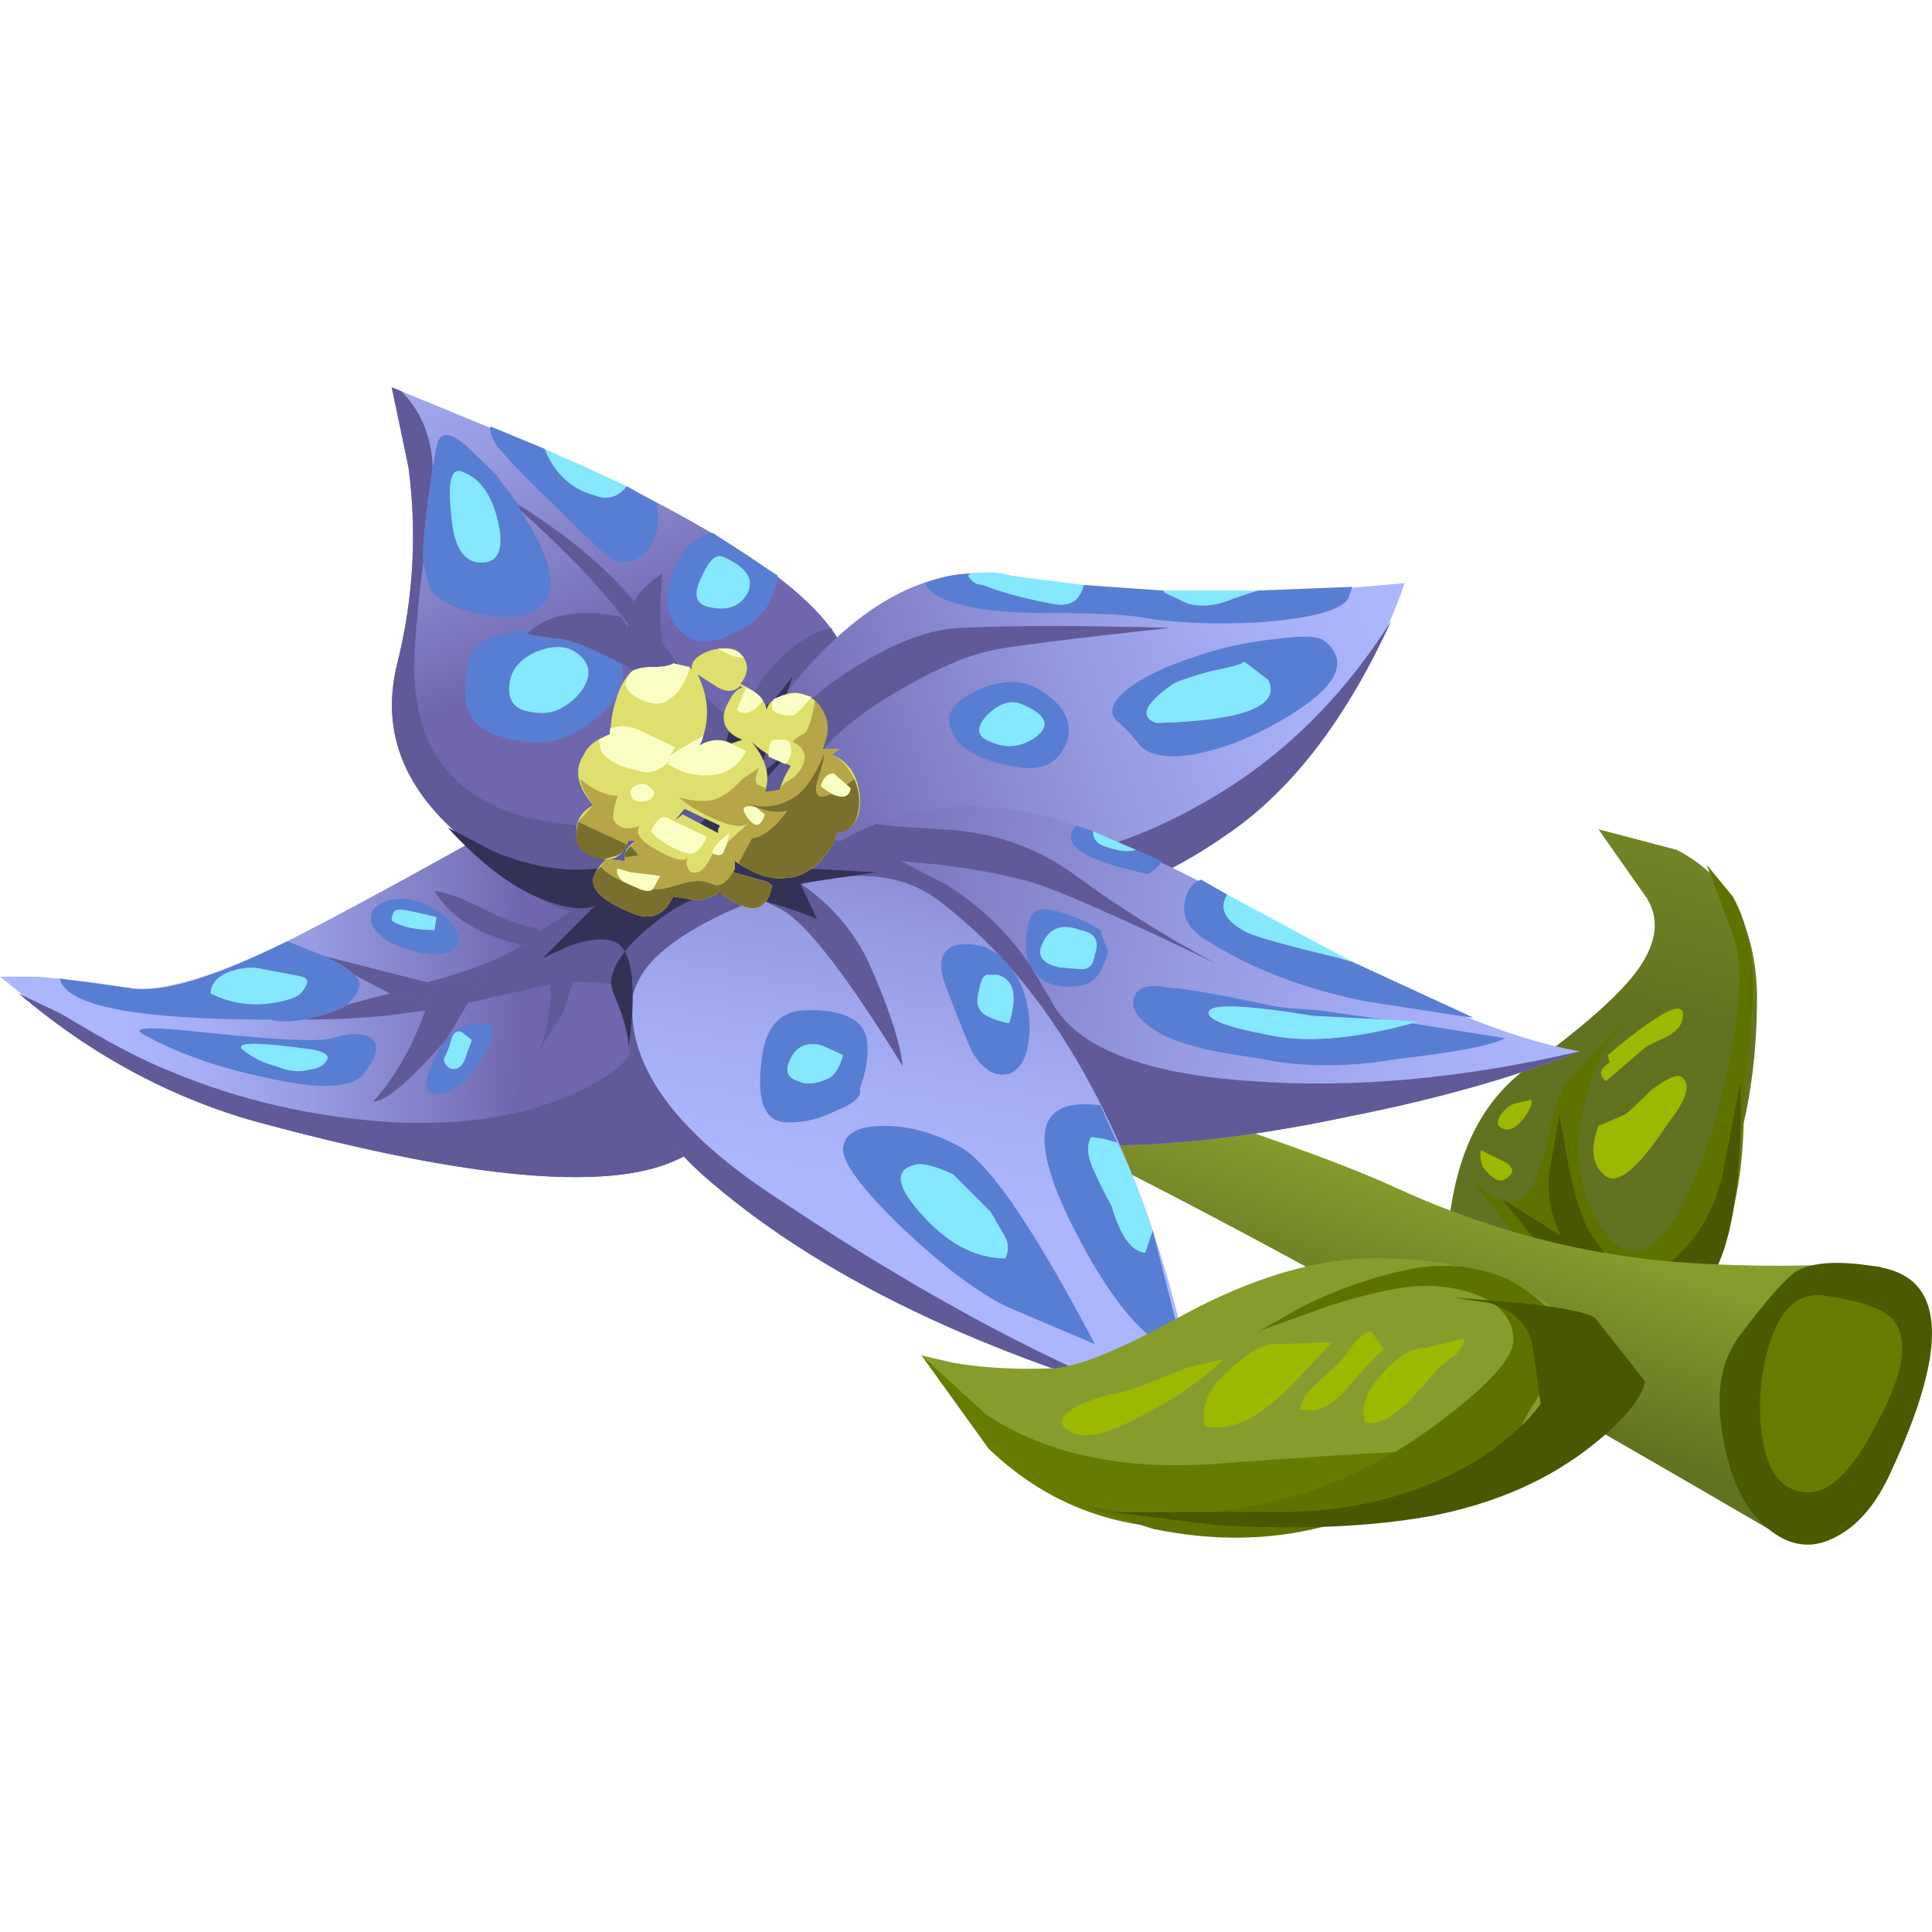 <?xml version="1.0" encoding="UTF-8" standalone="no"?>
<!-- Generator: Adobe Illustrator 15.1.0, SVG Export Plug-In . SVG Version: 6.00 Build 0)  -->

<svg
   xmlns:dc="http://purl.org/dc/elements/1.1/"
   xmlns:cc="http://creativecommons.org/ns#"
   xmlns:rdf="http://www.w3.org/1999/02/22-rdf-syntax-ns#"
   xmlns:svg="http://www.w3.org/2000/svg"
   xmlns="http://www.w3.org/2000/svg"
   xmlns:xlink="http://www.w3.org/1999/xlink"
   xmlns:sodipodi="http://sodipodi.sourceforge.net/DTD/sodipodi-0.dtd"
   xmlns:inkscape="http://www.inkscape.org/namespaces/inkscape"
   version="1.1"
   id="flash0.ai"
   x="0px"
   y="0px"
   width="256"
   height="256"
   viewBox="0 0 256 256"
   xml:space="preserve"
   sodipodi:docname="silvertongue.svg"
   inkscape:version="0.92.4 (5da689c313, 2019-01-14)"
   inkscape:export-xdpi="10.5"
   inkscape:export-ydpi="10.5"><title
   id="title1082">Silvertongue</title><defs
   id="defs273"><linearGradient
     inkscape:collect="always"
     xlink:href="#SVGID_1_"
     id="linearGradient1100"
     gradientUnits="userSpaceOnUse"
     gradientTransform="matrix(0.253,0.968,-0.968,0.253,-1808.387,-13996.855)"
     x1="13986.771"
     y1="1739.415"
     x2="13997.262"
     y2="1739.415" /><linearGradient
     inkscape:collect="always"
     xlink:href="#SVGID_2_"
     id="linearGradient1102"
     gradientUnits="userSpaceOnUse"
     gradientTransform="matrix(0.318,0.948,-0.948,0.318,-2180.9,-13307.228)"
     x1="13297.907"
     y1="2121.256"
     x2="13303.022"
     y2="2121.256" /><linearGradient
     inkscape:collect="always"
     xlink:href="#SVGID_3_"
     id="linearGradient1104"
     gradientUnits="userSpaceOnUse"
     gradientTransform="matrix(-1,0.014,-0.014,-1,16196.147,-16452.051)"
     x1="16408.98"
     y1="-16206.189"
     x2="16419.631"
     y2="-16206.189" /><linearGradient
     inkscape:collect="always"
     xlink:href="#SVGID_4_"
     id="linearGradient1106"
     gradientUnits="userSpaceOnUse"
     gradientTransform="matrix(-0.35,0.937,-0.937,-0.35,3355.259,-18666.894)"
     x1="18644.119"
     y1="-3397.65"
     x2="18655.914"
     y2="-3397.65" /><linearGradient
     inkscape:collect="always"
     xlink:href="#SVGID_5_"
     id="linearGradient1108"
     gradientUnits="userSpaceOnUse"
     gradientTransform="matrix(0.947,0.321,-0.321,0.947,-2189.583,-3048.278)"
     x1="3068.966"
     y1="2167.044"
     x2="3085.331"
     y2="2167.044" /><linearGradient
     inkscape:collect="always"
     xlink:href="#SVGID_6_"
     id="linearGradient1110"
     gradientUnits="userSpaceOnUse"
     gradientTransform="matrix(0.984,-0.178,0.178,0.984,1584.209,1321.228)"
     x1="-1300.974"
     y1="-1592.774"
     x2="-1278.909"
     y2="-1592.774" /><linearGradient
     inkscape:collect="always"
     xlink:href="#SVGID_7_"
     id="linearGradient1112"
     gradientUnits="userSpaceOnUse"
     gradientTransform="matrix(-0.178,-0.984,0.984,-0.178,17643.703,-1593.562)"
     x1="1575.803"
     y1="-17618.184"
     x2="1589.598"
     y2="-17618.184" /><linearGradient
     inkscape:collect="always"
     xlink:href="#SVGID_8_"
     id="linearGradient1114"
     gradientUnits="userSpaceOnUse"
     gradientTransform="matrix(-0.984,-0.177,0.177,-0.984,17631.898,-14761.436)"
     x1="14696.514"
     y1="-17623.023"
     x2="14703.982"
     y2="-17623.023" /></defs><sodipodi:namedview
   pagecolor="#ffffff"
   bordercolor="#666666"
   borderopacity="1"
   objecttolerance="10"
   gridtolerance="10"
   guidetolerance="10"
   inkscape:pageopacity="0"
   inkscape:pageshadow="2"
   inkscape:window-width="1920"
   inkscape:window-height="1025"
   id="namedview271"
   showgrid="false"
   inkscape:zoom="1.0540916"
   inkscape:cx="-65.920781"
   inkscape:cy="21.569856"
   inkscape:window-x="-8"
   inkscape:window-y="-8"
   inkscape:window-maximized="1"
   inkscape:current-layer="flash0.ai"
   fit-margin-top="0"
   fit-margin-left="0"
   fit-margin-right="0"
   fit-margin-bottom="0" />
<symbol
   id="silvertongue2"
   viewBox="0 -31.026 51.791 31.026"
   transform="translate(-15.35,207.979)">
	<g
   id="Layer_1_2_">
		<path
   style="clip-rule:evenodd;fill:#667c00;fill-rule:evenodd"
   d="m 38.75,-24.6 c 3.1,3.667 5.483,7.2 7.15,10.6 l 0.4,-1.35 c 1.167,-5.933 0.033,-9.566 -3.4,-10.9 l -3.9,1.2 z"
   id="path2"
   inkscape:connector-curvature="0" />
		
			<linearGradient
   id="SVGID_1_"
   gradientUnits="userSpaceOnUse"
   x1="13986.771"
   y1="1739.415"
   x2="13997.262"
   y2="1739.415"
   gradientTransform="matrix(0.253,0.968,-0.968,0.253,-1808.387,-13996.855)">
			<stop
   offset="0"
   style="stop-color:#617220"
   id="stop4" />
			<stop
   offset="1"
   style="stop-color:#869D2E"
   id="stop6" />
		</linearGradient>
		<path
   style="clip-rule:evenodd;fill:url(#linearGradient1100);fill-rule:evenodd"
   d="m 44.95,-12.4 c 1.4,-0.733 2.117,-2.034 2.15,-3.9 0,-4.567 -1.583,-7.65 -4.75,-9.25 l -3.15,0.3 c -0.467,0.733 -0.566,1.833 -0.3,3.3 0.267,1.7 0.967,2.95 2.1,3.75 1.367,1 2.3,1.817 2.8,2.45 0.6,0.767 0.716,1.45 0.35,2.05 l -1.3,1.85 z"
   id="path9"
   inkscape:connector-curvature="0" />
		<path
   style="clip-rule:evenodd;fill:#5e7200;fill-rule:evenodd"
   d="m 46.95,-16.95 c -0.1,-1.1 -0.233,-2.533 -0.4,-4.3 -0.133,-1.233 -0.317,-2 -0.55,-2.3 -0.433,-0.634 -0.767,-1.083 -1,-1.35 -0.366,-0.534 -0.616,-0.767 -0.75,-0.7 l -2,0.9 -2.95,3.6 c 0.767,-0.833 1.35,-0.95 1.75,-0.35 0.167,0.267 0.333,0.784 0.5,1.55 0.133,0.7 0.35,1.2 0.65,1.5 l 1.375,1.425 C 43.44,-17.131 43.282,-17.34 43.1,-17.6 c -0.4,-0.7 -0.65,-1.45 -0.75,-2.25 -0.1,-0.833 0.017,-1.6 0.35,-2.3 0.3,-0.567 0.617,-0.9 0.95,-1 0.6,-0.133 1.217,0.566 1.85,2.1 0.367,0.9 0.667,1.966 0.9,3.2 0.267,1.4 0.3,2.417 0.1,3.05 l -0.75,2 0.7,-0.85 c 0.467,-0.833 0.633,-1.933 0.5,-3.3 z"
   id="path11"
   inkscape:connector-curvature="0" />
		<path
   style="clip-rule:evenodd;fill:#485700;fill-rule:evenodd"
   d="m 40.25,-21.75 1.6,-1 c -0.3,0.6 -0.4,1.2 -0.3,1.8 l 0.25,1.45 0.25,-1.4 c 0.2,-0.967 0.433,-1.617 0.7,-1.95 0.233,-0.267 0.417,-0.617 0.55,-1.05 0.133,-0.267 0.466,-0.233 1,0.1 1.1,0.7 1.75,1.733 1.95,3.1 l 0.4,2.05 c 0.066,-2.6 -0.217,-4.383 -0.85,-5.35 -0.367,-0.6 -0.733,-1.05 -1.1,-1.35 l -0.45,-0.25 -1.35,0.65 z"
   id="path13"
   inkscape:connector-curvature="0" />
		<path
   style="clip-rule:evenodd;fill:#9db800;fill-rule:evenodd"
   d="m 42.85,-19.8 0.7,0.3 c 0.067,0.033 0.3,0.25 0.7,0.65 0.434,0.333 0.717,0.45 0.85,0.35 0.233,-0.2 0.1,-0.617 -0.4,-1.25 -0.767,-1.167 -1.316,-1.633 -1.65,-1.4 -0.366,0.267 -0.433,0.716 -0.2,1.35 z"
   id="path15"
   inkscape:connector-curvature="0" />
		<path
   style="clip-rule:evenodd;fill:#9db800;fill-rule:evenodd"
   d="m 43.15,-18.1 -0.05,0.2 c 1.467,1.233 2.133,1.55 2,0.95 -0.033,-0.167 -0.167,-0.316 -0.4,-0.45 -0.3,-0.133 -0.5,-0.233 -0.6,-0.3 l -1.05,-0.9 c -0.2,0.166 -0.166,0.333 0.1,0.5 z"
   id="path17"
   inkscape:connector-curvature="0" />
		<path
   style="clip-rule:evenodd;fill:#9db800;fill-rule:evenodd"
   d="m 40.6,-19.2 0.45,0.1 c 0.033,-0.1 -0.034,-0.267 -0.2,-0.5 -0.167,-0.2 -0.317,-0.3 -0.45,-0.3 -0.233,0.033 -0.3,0.15 -0.2,0.35 0.1,0.167 0.234,0.283 0.4,0.35 z"
   id="path19"
   inkscape:connector-curvature="0" />
		<path
   style="clip-rule:evenodd;fill:#9db800;fill-rule:evenodd"
   d="m 39.7,-20.45 0.7,-0.35 c 0.167,-0.134 0.183,-0.25 0.05,-0.35 -0.133,-0.133 -0.267,-0.15 -0.4,-0.05 -0.1,0.067 -0.2,0.167 -0.3,0.3 -0.066,0.167 -0.083,0.317 -0.05,0.45 z"
   id="path21"
   inkscape:connector-curvature="0" />
		
			<linearGradient
   id="SVGID_2_"
   gradientUnits="userSpaceOnUse"
   x1="13297.907"
   y1="2121.256"
   x2="13303.022"
   y2="2121.256"
   gradientTransform="matrix(0.318,0.948,-0.948,0.318,-2180.9,-13307.228)">
			<stop
   offset="0"
   style="stop-color:#617220"
   id="stop23" />
			<stop
   offset="1"
   style="stop-color:#869D2E"
   id="stop25" />
		</linearGradient>
		<path
   style="clip-rule:evenodd;fill:url(#linearGradient1102);fill-rule:evenodd"
   d="m 23.55,-18 -5.9,2.8 8.2,-2.35 c 5.833,-1.733 9.683,-3.034 11.55,-3.9 1.967,-0.9 3.933,-1.5 5.9,-1.8 1.167,-0.2 2.667,-0.3 4.5,-0.3 1.767,0.033 2.65,0.017 2.65,-0.05 -0.533,-0.167 -1.066,-0.417 -1.6,-0.75 -1.067,-0.7 -1.6,-1.566 -1.6,-2.6 0,-1.633 0.05,-2.85 0.15,-3.65 -11.867,6.933 -19.817,11.133 -23.85,12.6 z"
   id="path28"
   inkscape:connector-curvature="0" />
		<path
   style="clip-rule:evenodd;fill:#4a5a00;fill-rule:evenodd"
   d="m 46.65,-25.4 c 0.733,0.966 1.233,1.533 1.5,1.7 0.467,0.267 1.233,0.3 2.3,0.1 1.7,-0.333 1.783,-2.15 0.25,-5.45 -0.4,-0.9 -0.917,-1.5 -1.55,-1.8 -0.6,-0.3 -1.184,-0.216 -1.75,0.25 -0.6,0.467 -1,1.267 -1.2,2.4 -0.233,1.167 -0.083,2.1 0.45,2.8 z"
   id="path30"
   inkscape:connector-curvature="0" />
		<path
   style="clip-rule:evenodd;fill:#677c00;fill-rule:evenodd"
   d="m 48.9,-24.35 c 0.967,-0.133 1.583,-0.35 1.85,-0.65 0.434,-0.533 0.283,-1.467 -0.45,-2.8 -0.7,-1.367 -1.383,-1.967 -2.05,-1.8 -0.533,0.1 -0.866,0.567 -1,1.4 -0.133,0.8 -0.083,1.617 0.15,2.45 0.3,1.033 0.8,1.5 1.5,1.4 z"
   id="path32"
   inkscape:connector-curvature="0" />
		
			<linearGradient
   id="SVGID_3_"
   gradientUnits="userSpaceOnUse"
   x1="16408.98"
   y1="-16206.189"
   x2="16419.631"
   y2="-16206.189"
   gradientTransform="matrix(-1,0.014,-0.014,-1,16196.147,-16452.051)">
			<stop
   offset="0"
   style="stop-color:#6F66AE"
   id="stop34" />
			<stop
   offset="0.176"
   style="stop-color:#7E7AC1"
   id="stop36" />
			<stop
   offset="0.522"
   style="stop-color:#969BE2"
   id="stop38" />
			<stop
   offset="0.808"
   style="stop-color:#A6AFF6"
   id="stop40" />
			<stop
   offset="1"
   style="stop-color:#ABB6FD"
   id="stop42" />
		</linearGradient>
		<path
   style="clip-rule:evenodd;fill:url(#linearGradient1104);fill-rule:evenodd"
   d="m 7.1,-19.75 c -1.7,0.434 -3.4,1.217 -5.1,2.35 l -2,1.6 h 1 c 0.833,-0.067 1.65,-0.167 2.45,-0.3 0.833,-0.133 2.217,0.267 4.15,1.2 1.133,0.566 2.867,1.5 5.2,2.8 1.4,0.7 2.966,0.75 4.7,0.15 0.867,-0.3 1.6,-0.667 2.2,-1.1 1.2,-1.733 1.533,-3.367 1,-4.9 -0.467,-1.3 -1.35,-2.233 -2.65,-2.8 -1.833,-0.8 -5.483,-0.467 -10.95,1 z"
   id="path45"
   inkscape:connector-curvature="0" />
		<path
   style="clip-rule:evenodd;fill:#605a98;fill-rule:evenodd"
   d="m 11.35,-16.45 0.2,0.25 c 0,-0.2 -0.05,-0.366 -0.15,-0.5 -0.967,-0.167 -2.05,-0.25 -3.25,-0.25 0.6,0.134 0.983,0.267 1.15,0.4 l 1.15,0.3 z"
   id="path47"
   inkscape:connector-curvature="0" />
		<path
   style="clip-rule:evenodd;fill:#605a98;fill-rule:evenodd"
   d="m 13.3,-11.9 c 1.333,0.533 2.8,0.5 4.4,-0.1 0.8,-0.3 1.467,-0.65 2,-1.05 1.2,-1.733 1.533,-3.367 1,-4.9 -0.467,-1.3 -1.35,-2.233 -2.65,-2.8 -1.833,-0.8 -5.483,-0.467 -10.95,1 -2.4,0.633 -4.6,1.8 -6.6,3.5 l 1.15,-0.55 c 1.2,-0.733 2.183,-1.25 2.95,-1.55 1.833,-0.767 3.8,-1.216 5.9,-1.35 2.033,-0.1 3.717,0.184 5.05,0.85 0.667,0.3 1.117,0.633 1.35,1 l 0.25,1.45 c -0.267,0.333 -0.867,0.483 -1.8,0.45 l 0.25,0.5 -0.9,-0.35 0.05,-0.2 -2.2,-0.5 c 0.167,0.333 0.367,0.617 0.6,0.85 l -1.5,-0.35 -0.2,0.05 c 1.233,0.333 2.083,0.667 2.55,1 l 0.85,-0.15 -0.4,0.5 0.85,0.55 c -1.067,0.267 -1.733,0.984 -2,2.15 z"
   id="path49"
   inkscape:connector-curvature="0" />
		<path
   style="clip-rule:evenodd;fill:#605a98;fill-rule:evenodd"
   d="m 11.65,-16 1.5,0.35 c -0.233,-0.233 -0.434,-0.517 -0.6,-0.85 -0.367,-0.633 -0.583,-0.983 -0.65,-1.05 -0.934,-1.067 -1.567,-1.6 -1.9,-1.6 0.6,0.667 1.067,1.483 1.4,2.45 0.1,0.134 0.15,0.3 0.15,0.5 l 0.2,0.2 z"
   id="path51"
   inkscape:connector-curvature="0" />
		<path
   style="clip-rule:evenodd;fill:#605a98;fill-rule:evenodd"
   d="m 14.75,-16 -0.05,0.2 0.9,0.35 -0.25,-0.5 -0.25,-0.8 c -0.033,-0.066 -0.183,-0.3 -0.45,-0.7 -0.068,-0.122 -0.126,-0.239 -0.175,-0.35 0.074,0.24 0.132,0.457 0.175,0.65 0.1,0.533 0.133,0.917 0.1,1.15 z"
   id="path53"
   inkscape:connector-curvature="0" />
		<path
   style="clip-rule:evenodd;fill:#605a98;fill-rule:evenodd"
   d="m 11.75,-16 -0.4,-0.45 -0.9,0.2 -0.95,0.5 c -0.167,0.167 -0.433,0.333 -0.8,0.5 L 11.65,-16 Z"
   id="path55"
   inkscape:connector-curvature="0" />
		<path
   style="clip-rule:evenodd;fill:#605a98;fill-rule:evenodd"
   d="M 14.85,-15.1 14,-14.95 c -1.167,0.267 -1.95,0.75 -2.35,1.45 0.3,-0.033 0.75,-0.2 1.35,-0.5 0.6,-0.3 1.067,-0.467 1.4,-0.5 l 0.05,-0.1 z"
   id="path57"
   inkscape:connector-curvature="0" />
		<path
   style="clip-rule:evenodd;fill:#577ed3;fill-rule:evenodd"
   d="m 5.65,-16.25 c 0.6,-0.3 1.25,-0.367 1.95,-0.2 0.267,0.067 0.433,0.15 0.5,0.25 0.133,0.167 0.167,0.284 0.1,0.35 -0.033,0.034 -0.15,0.067 -0.35,0.1 l -0.8,0.15 c -0.233,0.067 -0.517,0.05 -0.85,-0.05 -0.367,-0.133 -0.55,-0.333 -0.55,-0.6 z m 1.6,-0.7 c -3.6,0 -5.483,0.367 -5.65,1.1 l 1.85,-0.25 c 0.833,-0.167 2.25,0.25 4.25,1.25 l 1,-0.4 c 0.367,-0.167 0.633,-0.333 0.8,-0.5 0.134,-0.133 0.167,-0.267 0.1,-0.4 0,-0.067 -0.1,-0.2 -0.3,-0.4 -0.167,-0.134 -0.55,-0.267 -1.15,-0.4 -0.4,-0.067 -0.7,-0.067 -0.9,0 z"
   id="path59"
   inkscape:connector-curvature="0" />
		<path
   style="clip-rule:evenodd;fill:#577ed3;fill-rule:evenodd"
   d="m 6.5,-17.75 c 0.233,-0.2 0.533,-0.35 0.9,-0.45 0.333,-0.133 0.616,-0.167 0.85,-0.1 0.267,0.033 0.434,0.116 0.5,0.25 0.1,0.133 -0.033,0.233 -0.4,0.3 -1.433,0.2 -2.05,0.2 -1.85,0 z m 0.6,-0.75 c -1.267,0.267 -2.35,0.65 -3.25,1.15 -0.367,0.2 0.2,0.217 1.7,0.05 1.9,-0.2 3.017,-0.25 3.35,-0.15 0.566,0.167 0.933,0.15 1.1,-0.05 0.167,-0.167 0.083,-0.467 -0.25,-0.9 -0.3,-0.4 -1.183,-0.433 -2.65,-0.1 z"
   id="path61"
   inkscape:connector-curvature="0" />
		<path
   style="clip-rule:evenodd;fill:#577ed3;fill-rule:evenodd"
   d="m 11.6,-18.1 c 0.267,0.6 0.567,0.934 0.9,1 0.733,0.2 0.9,-0.05 0.5,-0.75 -0.4,-0.7 -0.816,-1.066 -1.25,-1.1 -0.366,0 -0.417,0.283 -0.15,0.85 z m 0.85,0.05 c 0.033,0.1 0.1,0.283 0.2,0.55 l -0.25,0.2 c -0.167,0.1 -0.283,-0.017 -0.35,-0.35 -0.034,-0.1 -0.083,-0.217 -0.15,-0.35 0,-0.1 0.05,-0.184 0.15,-0.25 0.167,-0.066 0.3,0 0.4,0.2 z"
   id="path63"
   inkscape:connector-curvature="0" />
		<path
   style="clip-rule:evenodd;fill:#577ed3;fill-rule:evenodd"
   d="m 11.05,-14.05 c -0.166,0.033 -0.283,0.05 -0.35,0.05 -0.133,0 -0.2,-0.1 -0.2,-0.3 0.267,-0.167 0.65,-0.25 1.15,-0.25 l 0.05,0.35 z m 0.35,0.2 c 0.366,-0.167 0.633,-0.383 0.8,-0.65 0.167,-0.267 0.133,-0.467 -0.1,-0.6 -0.233,-0.133 -0.583,-0.133 -1.05,0 -0.534,0.133 -0.883,0.35 -1.05,0.65 -0.133,0.3 -0.033,0.517 0.3,0.65 0.3,0.133 0.667,0.116 1.1,-0.05 z"
   id="path65"
   inkscape:connector-curvature="0" />
		<path
   style="clip-rule:evenodd;fill:#86e8ff;fill-rule:evenodd"
   d="m 6.5,-17.75 c -0.2,0.2 0.417,0.2 1.85,0 0.367,-0.066 0.5,-0.167 0.4,-0.3 -0.066,-0.134 -0.233,-0.217 -0.5,-0.25 -0.233,-0.067 -0.517,-0.034 -0.85,0.1 -0.367,0.1 -0.667,0.25 -0.9,0.45 z"
   id="path67"
   inkscape:connector-curvature="0" />
		<path
   style="clip-rule:evenodd;fill:#86e8ff;fill-rule:evenodd"
   d="m 8.1,-16.2 c -0.067,-0.1 -0.233,-0.183 -0.5,-0.25 -0.7,-0.167 -1.35,-0.1 -1.95,0.2 0,0.267 0.183,0.467 0.55,0.6 0.333,0.1 0.617,0.117 0.85,0.05 l 0.8,-0.15 c 0.2,-0.033 0.317,-0.066 0.35,-0.1 0.067,-0.067 0.033,-0.183 -0.1,-0.35 z"
   id="path69"
   inkscape:connector-curvature="0" />
		<path
   style="clip-rule:evenodd;fill:#86e8ff;fill-rule:evenodd"
   d="m 11.65,-14.55 c -0.5,0 -0.884,0.083 -1.15,0.25 0,0.2 0.067,0.3 0.2,0.3 0.066,0 0.184,-0.017 0.35,-0.05 l 0.65,-0.15 z"
   id="path71"
   inkscape:connector-curvature="0" />
		<path
   style="clip-rule:evenodd;fill:#86e8ff;fill-rule:evenodd"
   d="m 12.05,-18.25 c -0.1,0.066 -0.15,0.15 -0.15,0.25 0.066,0.133 0.116,0.25 0.15,0.35 0.067,0.333 0.183,0.45 0.35,0.35 l 0.25,-0.2 c -0.1,-0.267 -0.167,-0.45 -0.2,-0.55 -0.1,-0.2 -0.233,-0.266 -0.4,-0.2 z"
   id="path73"
   inkscape:connector-curvature="0" />
		
			<linearGradient
   id="SVGID_4_"
   gradientUnits="userSpaceOnUse"
   x1="18644.119"
   y1="-3397.65"
   x2="18655.914"
   y2="-3397.65"
   gradientTransform="matrix(-0.35,0.937,-0.937,-0.35,3355.259,-18666.894)">
			<stop
   offset="0"
   style="stop-color:#6F66AE"
   id="stop75" />
			<stop
   offset="0.176"
   style="stop-color:#7E7AC1"
   id="stop77" />
			<stop
   offset="0.522"
   style="stop-color:#969BE2"
   id="stop79" />
			<stop
   offset="0.808"
   style="stop-color:#A6AFF6"
   id="stop81" />
			<stop
   offset="1"
   style="stop-color:#ABB6FD"
   id="stop83" />
		</linearGradient>
		<path
   style="clip-rule:evenodd;fill:url(#linearGradient1106);fill-rule:evenodd"
   d="M 10.95,-2.15 10.5,0 15.6,-2.1 c 3.567,-1.667 5.8,-3.133 6.7,-4.4 0.533,-0.733 0.7,-1.783 0.5,-3.15 -0.2,-1.3 -0.683,-2.467 -1.45,-3.5 -1.966,-2.633 -4.183,-2.733 -6.65,-0.3 -0.833,0.3 -1.633,0.784 -2.4,1.45 -1.534,1.333 -2.083,2.867 -1.65,4.6 0.433,1.733 0.534,3.483 0.3,5.25 z"
   id="path86"
   inkscape:connector-curvature="0" />
		<path
   style="clip-rule:evenodd;fill:#605a98;fill-rule:evenodd"
   d="m 10.5,0 0.25,-0.1 c 0.533,-0.533 0.817,-1.216 0.85,-2.05 -0.2,-1.333 -0.283,-2.167 -0.25,-2.5 -0.166,-1.333 -0.25,-2.317 -0.25,-2.95 0.034,-1.066 0.284,-1.9 0.75,-2.5 0.667,-0.9 1.75,-1.433 3.25,-1.6 1.333,-0.2 2.267,-0.083 2.8,0.35 0.333,0.233 0.467,0.65 0.4,1.25 -0.034,0.367 -0.2,0.983 -0.5,1.85 l 0.25,-0.05 -0.45,0.7 c 0.133,-0.167 0.284,-0.3 0.45,-0.4 0.033,0.066 -0.067,0.45 -0.3,1.15 0.9,-1.233 1.533,-1.9 1.9,-2 0.066,-0.033 0.333,0.317 0.8,1.05 0.6,0.767 1.217,1.216 1.85,1.35 V -6.5 c 0.533,-0.733 0.7,-1.783 0.5,-3.15 -0.2,-1.3 -0.683,-2.467 -1.45,-3.5 -1.966,-2.633 -4.183,-2.733 -6.65,-0.3 -0.833,0.3 -1.633,0.784 -2.4,1.45 -1.534,1.333 -2.083,2.867 -1.65,4.6 0.433,1.733 0.533,3.483 0.3,5.25 z"
   id="path88"
   inkscape:connector-curvature="0" />
		<path
   style="clip-rule:evenodd;fill:#605a98;fill-rule:evenodd"
   d="m 17,-5.75 -0.15,-0.6 c -0.7,0.934 -1.667,1.95 -2.9,3.05 l -0.05,0.15 c 1.333,-0.833 2.367,-1.7 3.1,-2.6 z"
   id="path90"
   inkscape:connector-curvature="0" />
		<path
   style="clip-rule:evenodd;fill:#577ed3;fill-rule:evenodd"
   d="m 14.7,-5.6 c -0.2,-0.433 -0.684,-0.617 -1.45,-0.55 -0.767,0.1 -1.316,0.316 -1.65,0.65 -0.1,0.133 -0.183,0.417 -0.25,0.85 -0.033,0.333 0.05,1.167 0.25,2.5 l 0.1,0.55 c 0.066,0.367 0.283,0.417 0.65,0.15 0.1,-0.066 0.417,-0.366 0.95,-0.9 l 0.6,-0.8 0.05,-0.15 c 0.7,-1.067 0.95,-1.833 0.75,-2.3 z m -1.8,0.9 c 0.467,0 0.616,0.367 0.45,1.1 -0.166,0.733 -0.5,1.184 -1,1.35 -0.267,0.066 -0.35,-0.333 -0.25,-1.2 0.067,-0.833 0.334,-1.25 0.8,-1.25 z"
   id="path92"
   inkscape:connector-curvature="0" />
		<path
   style="clip-rule:evenodd;fill:#577ed3;fill-rule:evenodd"
   d="m 15.95,-2.9 c 0.333,-0.133 0.617,-0.05 0.85,0.25 l 0.8,-0.45 0.05,-0.45 c -0.033,-0.467 -0.2,-0.8 -0.5,-1 -0.267,-0.167 -0.517,-0.184 -0.75,-0.05 -0.2,0.133 -0.684,0.583 -1.45,1.35 -0.767,0.733 -1.316,1.3 -1.65,1.7 -0.133,0.233 -0.183,0.4 -0.15,0.5 l 1.45,-0.6 c 0.267,-0.666 0.717,-1.083 1.35,-1.25 z"
   id="path94"
   inkscape:connector-curvature="0" />
		<path
   style="clip-rule:evenodd;fill:#577ed3;fill-rule:evenodd"
   d="m 15.35,-7.05 c -0.267,0.133 -0.6,0.116 -1,-0.05 -0.433,-0.2 -0.667,-0.5 -0.7,-0.9 -0.033,-0.4 0.15,-0.633 0.55,-0.7 0.333,-0.066 0.617,-0.033 0.85,0.1 0.3,0.167 0.517,0.383 0.65,0.65 0.167,0.367 0.05,0.667 -0.35,0.9 z m -1.1,0.55 -0.1,-0.1 c 0.2,-0.066 0.517,-0.117 0.95,-0.15 0.3,-0.066 0.717,-0.233 1.25,-0.5 l 0.3,-0.15 c 0.167,-0.5 -0.067,-1 -0.7,-1.5 -0.6,-0.5 -1.233,-0.7 -1.9,-0.6 -0.733,0.1 -1.2,0.316 -1.4,0.65 -0.2,0.267 -0.233,0.75 -0.1,1.45 0.067,0.533 0.634,0.834 1.7,0.9 z"
   id="path96"
   inkscape:connector-curvature="0" />
		<path
   style="clip-rule:evenodd;fill:#577ed3;fill-rule:evenodd"
   d="m 19.05,-5.9 c 0.466,-0.1 0.8,0.033 1,0.4 0.167,0.367 -0.05,0.684 -0.65,0.95 -0.2,0.1 -0.4,-0.083 -0.6,-0.55 -0.233,-0.466 -0.15,-0.733 0.25,-0.8 z m 0.05,2 1.75,-1.15 c -0.1,-0.767 -0.533,-1.3 -1.3,-1.6 -0.5,-0.233 -0.917,-0.217 -1.25,0.05 -0.333,0.3 -0.467,0.684 -0.4,1.15 0.167,0.867 0.567,1.384 1.2,1.55 z"
   id="path98"
   inkscape:connector-curvature="0" />
		<path
   style="clip-rule:evenodd;fill:#86e8ff;fill-rule:evenodd"
   d="m 12.9,-4.7 c -0.467,0 -0.733,0.417 -0.8,1.25 -0.1,0.867 -0.017,1.267 0.25,1.2 0.5,-0.167 0.833,-0.617 1,-1.35 0.167,-0.733 0.017,-1.1 -0.45,-1.1 z"
   id="path100"
   inkscape:connector-curvature="0" />
		<path
   style="clip-rule:evenodd;fill:#86e8ff;fill-rule:evenodd"
   d="m 15.95,-2.9 c -0.633,0.167 -1.083,0.583 -1.35,1.25 l 2.2,-1 c -0.233,-0.3 -0.517,-0.383 -0.85,-0.25 z"
   id="path102"
   inkscape:connector-curvature="0" />
		<path
   style="clip-rule:evenodd;fill:#86e8ff;fill-rule:evenodd"
   d="m 19.05,-5.9 c -0.4,0.066 -0.483,0.333 -0.25,0.8 0.2,0.467 0.4,0.65 0.6,0.55 0.6,-0.267 0.816,-0.583 0.65,-0.95 -0.2,-0.367 -0.533,-0.5 -1,-0.4 z"
   id="path104"
   inkscape:connector-curvature="0" />
		<path
   style="clip-rule:evenodd;fill:#86e8ff;fill-rule:evenodd"
   d="m 15.05,-8.6 c -0.233,-0.133 -0.517,-0.167 -0.85,-0.1 -0.4,0.067 -0.583,0.3 -0.55,0.7 0.033,0.4 0.267,0.7 0.7,0.9 0.4,0.167 0.733,0.184 1,0.05 0.4,-0.233 0.517,-0.534 0.35,-0.9 -0.133,-0.267 -0.35,-0.484 -0.65,-0.65 z"
   id="path106"
   inkscape:connector-curvature="0" />
		<path
   style="clip-rule:evenodd;fill:#605a98;fill-rule:evenodd"
   d="m 16.8,-6.4 -0.05,-0.45 c 0.033,-0.133 0.233,-0.3 0.6,-0.5 l 0.25,-0.25 0.45,-0.7 -0.25,0.05 -0.5,0.4 c -0.2,0.2 -0.417,0.35 -0.65,0.45 l -0.3,0.15 c -0.533,0.267 -0.95,0.434 -1.25,0.5 -0.433,0.033 -0.75,0.083 -0.95,0.15 l 0.1,0.1 c 0.533,0.434 1.333,0.55 2.4,0.35 z"
   id="path108"
   inkscape:connector-curvature="0" />
		<path
   style="clip-rule:evenodd;fill:#605a98;fill-rule:evenodd"
   d="m 16.85,-6.35 0.15,0.6 c 0.134,0.267 0.384,0.517 0.75,0.75 -0.066,-0.9 -0.066,-1.483 0,-1.75 v -0.1 c 0.233,-0.7 0.333,-1.083 0.3,-1.15 -0.167,0.1 -0.317,0.233 -0.45,0.4 l -0.25,0.25 c -0.367,0.2 -0.567,0.367 -0.6,0.5 l 0.05,0.45 z"
   id="path110"
   inkscape:connector-curvature="0" />
		
			<linearGradient
   id="SVGID_5_"
   gradientUnits="userSpaceOnUse"
   x1="3068.966"
   y1="2167.044"
   x2="3085.331"
   y2="2167.044"
   gradientTransform="matrix(0.947,0.321,-0.321,0.947,-2189.583,-3048.278)">
			<stop
   offset="0"
   style="stop-color:#6F66AE"
   id="stop112" />
			<stop
   offset="0.176"
   style="stop-color:#7E7AC1"
   id="stop114" />
			<stop
   offset="0.522"
   style="stop-color:#969BE2"
   id="stop116" />
			<stop
   offset="0.808"
   style="stop-color:#A6AFF6"
   id="stop118" />
			<stop
   offset="1"
   style="stop-color:#ABB6FD"
   id="stop120" />
		</linearGradient>
		<path
   style="clip-rule:evenodd;fill:url(#linearGradient1108);fill-rule:evenodd"
   d="m 19.35,-11.3 c 0.2,1.033 0.967,2.3 2.3,3.8 1.767,1.967 3.583,2.783 5.45,2.45 2.933,-0.534 6.45,-0.6 10.55,-0.2 -0.233,-0.733 -0.617,-1.566 -1.15,-2.5 -1.033,-1.9 -2.267,-3.333 -3.7,-4.3 -2.2,-1.534 -5.034,-2.434 -8.5,-2.7 -3.9,-0.267 -5.55,0.883 -4.95,3.45 z"
   id="path123"
   inkscape:connector-curvature="0" />
		<path
   style="clip-rule:evenodd;fill:#605a98;fill-rule:evenodd"
   d="m 32.15,-11.2 c 2.066,1.134 3.783,2.784 5.15,4.95 -1.233,-2.7 -2.733,-4.633 -4.5,-5.8 -2.2,-1.534 -5.034,-2.434 -8.5,-2.7 -3.9,-0.267 -5.55,0.883 -4.95,3.45 0.067,0.4 0.467,1.183 1.2,2.35 l -0.1,-0.45 1.8,1.45 c 1.367,0.967 2.533,1.467 3.5,1.5 1.467,0.067 3.333,0.067 5.6,0 -2.733,-0.3 -4.317,-0.5 -4.75,-0.6 -0.667,-0.134 -1.483,-0.483 -2.45,-1.05 -1,-0.566 -1.733,-1.15 -2.2,-1.75 -0.4,-0.533 -0.7,-1.017 -0.9,-1.45 -0.1,-0.233 -0.167,-0.4 -0.2,-0.5 l 2.5,-0.55 c 1.867,-0.333 3.284,-0.45 4.25,-0.35 1.5,0.134 3.017,0.634 4.55,1.5 z"
   id="path125"
   inkscape:connector-curvature="0" />
		<path
   style="clip-rule:evenodd;fill:#577ed3;fill-rule:evenodd"
   d="m 36.15,-5.65 c -0.2,-0.333 -1,-0.55 -2.4,-0.65 -1.267,-0.067 -2.35,-0.017 -3.25,0.15 -0.467,0.066 -1.316,0.1 -2.55,0.1 -1.066,0 -1.883,0.1 -2.45,0.3 -0.4,0.133 -0.633,0.3 -0.7,0.5 0.433,0.167 0.834,0.25 1.2,0.25 l -0.05,-0.05 c 0.1,-0.167 0.233,-0.25 0.4,-0.25 0.5,-0.2 1.117,-0.367 1.85,-0.5 0.467,-0.1 0.75,0.066 0.85,0.5 L 31.2,-5.45 V -5.5 l 0.65,-0.3 c 0.367,-0.1 0.784,-0.05 1.25,0.15 l 0.6,0.2 2.55,0.1 z"
   id="path127"
   inkscape:connector-curvature="0" />
		<path
   style="clip-rule:evenodd;fill:#577ed3;fill-rule:evenodd"
   d="M 31.45,-7.95 C 30.684,-8.483 30.533,-8.833 31,-9 c 2.333,0.066 3.333,0.45 3,1.15 l -0.65,0.5 C 33.317,-7.417 33.033,-7.5 32.5,-7.6 32,-7.733 31.65,-7.85 31.45,-7.95 Z m 2.75,1.2 c 0.7,0.1 1.133,0.083 1.3,-0.05 0.634,-0.5 0.4,-1.117 -0.7,-1.85 -0.967,-0.633 -1.917,-1.034 -2.85,-1.2 -0.6,-0.1 -1.05,-0.033 -1.35,0.2 -0.233,0.3 -0.45,0.533 -0.65,0.7 -0.233,0.2 -0.167,0.467 0.2,0.8 0.4,0.333 1,0.633 1.8,0.9 0.767,0.267 1.517,0.434 2.25,0.5 z"
   id="path129"
   inkscape:connector-curvature="0" />
		<path
   style="clip-rule:evenodd;fill:#577ed3;fill-rule:evenodd"
   d="m 26.55,-9.5 c 0.433,-0.2 0.85,-0.15 1.25,0.15 0.367,0.3 0.233,0.583 -0.4,0.85 -0.3,0.133 -0.617,0.033 -0.95,-0.3 -0.3,-0.333 -0.266,-0.567 0.1,-0.7 z m -1.1,0.5 c -0.066,0.333 0.2,0.633 0.8,0.9 0.634,0.267 1.167,0.267 1.6,0 0.667,-0.4 0.917,-0.867 0.75,-1.4 -0.2,-0.533 -0.6,-0.767 -1.2,-0.7 -1.2,0.167 -1.85,0.567 -1.95,1.2 z"
   id="path131"
   inkscape:connector-curvature="0" />
		<path
   style="clip-rule:evenodd;fill:#86e8ff;fill-rule:evenodd"
   d="m 26.55,-9.5 c -0.367,0.133 -0.4,0.367 -0.1,0.7 0.333,0.333 0.65,0.433 0.95,0.3 0.633,-0.267 0.767,-0.55 0.4,-0.85 -0.4,-0.3 -0.817,-0.35 -1.25,-0.15 z"
   id="path133"
   inkscape:connector-curvature="0" />
		<path
   style="clip-rule:evenodd;fill:#86e8ff;fill-rule:evenodd"
   d="M 33.35,-7.35 34,-7.85 c 0.333,-0.7 -0.667,-1.083 -3,-1.15 -0.467,0.167 -0.316,0.517 0.45,1.05 0.2,0.1 0.55,0.217 1.05,0.35 0.533,0.1 0.817,0.183 0.85,0.25 z"
   id="path135"
   inkscape:connector-curvature="0" />
		<path
   style="clip-rule:evenodd;fill:#86e8ff;fill-rule:evenodd"
   d="m 26.35,-5.3 c -0.167,0 -0.3,0.083 -0.4,0.25 L 26,-5 c 0.4,0.066 0.767,0.05 1.1,-0.05 l 1.95,-0.25 c -0.1,-0.434 -0.383,-0.6 -0.85,-0.5 -0.733,0.133 -1.35,0.3 -1.85,0.5 z"
   id="path137"
   inkscape:connector-curvature="0" />
		<path
   style="clip-rule:evenodd;fill:#86e8ff;fill-rule:evenodd"
   d="m 31.85,-5.8 -0.65,0.3 v 0.05 h 2.5 l -0.6,-0.2 C 32.634,-5.85 32.217,-5.9 31.85,-5.8 Z"
   id="path139"
   inkscape:connector-curvature="0" />
		
			<linearGradient
   id="SVGID_6_"
   gradientUnits="userSpaceOnUse"
   x1="-1300.974"
   y1="-1592.774"
   x2="-1278.909"
   y2="-1592.774"
   gradientTransform="matrix(0.984,-0.178,0.178,0.984,1584.209,1321.228)">
			<stop
   offset="0"
   style="stop-color:#6F66AE"
   id="stop141" />
			<stop
   offset="0.176"
   style="stop-color:#7E7AC1"
   id="stop143" />
			<stop
   offset="0.522"
   style="stop-color:#969BE2"
   id="stop145" />
			<stop
   offset="0.808"
   style="stop-color:#A6AFF6"
   id="stop147" />
			<stop
   offset="1"
   style="stop-color:#ABB6FD"
   id="stop149" />
		</linearGradient>
		<path
   style="clip-rule:evenodd;fill:url(#linearGradient1110);fill-rule:evenodd"
   d="m 23.5,-11.7 c 1.434,0.534 2.934,0.6 4.5,0.2 1.467,-0.4 3.533,-1.35 6.2,-2.85 3.467,-1.966 6.184,-3.117 8.15,-3.45 -1.767,-0.7 -3.833,-1.284 -6.2,-1.75 -4.7,-1 -8.483,-1.034 -11.35,-0.1 -3.1,1.033 -4.567,2.483 -4.4,4.35 0.133,1.633 1.167,2.833 3.1,3.6 z"
   id="path152"
   inkscape:connector-curvature="0" />
		<path
   style="clip-rule:evenodd;fill:#605a98;fill-rule:evenodd"
   d="m 23.5,-11.7 c 0,-0.033 0.583,-0.083 1.75,-0.15 1.367,-0.066 2.567,-0.483 3.6,-1.25 1.133,-0.833 2.383,-1.617 3.75,-2.35 -2.833,1.367 -4.567,2.117 -5.2,2.25 -0.634,0.167 -1.367,0.3 -2.2,0.4 l -1.05,0.1 1.25,-0.65 c 0.933,-0.6 1.683,-1.333 2.25,-2.2 l 0.5,-0.85 c 0.633,-1.267 2.433,-2 5.4,-2.2 2.733,-0.2 5.667,0.067 8.8,0.8 -1.767,-0.7 -3.833,-1.284 -6.2,-1.75 -4.7,-1 -8.483,-1.034 -11.35,-0.1 -3.1,1.033 -4.567,2.483 -4.4,4.35 0.133,1.633 1.167,2.833 3.1,3.6 z"
   id="path154"
   inkscape:connector-curvature="0" />
		<path
   style="clip-rule:evenodd;fill:#577ed3;fill-rule:evenodd"
   d="m 32.9,-13.6 c -0.233,-0.367 -0.067,-0.7 0.5,-1 0.267,-0.133 1.1,-0.367 2.5,-0.7 l 0.35,-0.1 3.25,-1.5 c -0.066,0 -1.05,0.15 -2.95,0.45 -1.633,0.333 -3.05,0.884 -4.25,1.65 -0.534,0.333 -0.683,0.767 -0.45,1.3 0.1,0.167 0.217,0.267 0.35,0.3 z"
   id="path156"
   inkscape:connector-curvature="0" />
		<path
   style="clip-rule:evenodd;fill:#577ed3;fill-rule:evenodd"
   d="m 33.95,-17.35 c 1,-0.233 2.3,-0.133 3.9,0.3 l 2.5,-0.4 c -0.4,-0.2 -1.35,-0.383 -2.85,-0.55 -1.366,-0.233 -2.6,-0.233 -3.7,0 -0.9,0.133 -1.45,0.233 -1.65,0.3 -0.7,0.167 -1.217,0.417 -1.55,0.75 -0.233,0.233 -0.283,0.467 -0.15,0.7 0.1,0.133 0.25,0.2 0.45,0.2 0.133,0 0.3,-0.017 0.5,-0.05 0.467,-0.033 1.4,-0.2 2.8,-0.5 0.233,-0.033 0.617,-0.066 1.15,-0.1 l 1.75,-0.25 -1.9,0.1 c -1.833,0.3 -2.767,0.333 -2.8,0.1 -0.033,-0.2 0.484,-0.4 1.55,-0.6 z"
   id="path158"
   inkscape:connector-curvature="0" />
		<path
   style="clip-rule:evenodd;fill:#577ed3;fill-rule:evenodd"
   d="m 29,-12.45 c -0.333,0.2 -0.383,0.434 -0.15,0.7 l 0.45,-0.15 c 0,-0.2 0.1,-0.333 0.3,-0.4 0.367,-0.134 0.65,-0.167 0.85,-0.1 l 0.7,-0.3 c -0.1,-0.167 -0.233,-0.283 -0.4,-0.35 l -0.8,0.2 c -0.533,0.166 -0.85,0.3 -0.95,0.4 z"
   id="path160"
   inkscape:connector-curvature="0" />
		<path
   style="clip-rule:evenodd;fill:#577ed3;fill-rule:evenodd"
   d="m 28.4,-15.55 c 0.366,-0.034 0.566,-0.05 0.6,-0.05 0.2,0 0.317,0.133 0.35,0.4 0.133,0.367 0,0.583 -0.4,0.65 l -0.15,0.05 c -0.4,0.1 -0.683,-0.033 -0.85,-0.4 -0.167,-0.333 -0.016,-0.55 0.45,-0.65 z m -0.75,0 c -0.167,0.267 -0.2,0.616 -0.1,1.05 0.033,0.3 0.133,0.467 0.3,0.5 0.3,0.033 0.733,-0.083 1.3,-0.35 l 0.35,-0.2 c 0.033,-0.134 0.1,-0.317 0.2,-0.55 0,-0.1 -0.066,-0.283 -0.2,-0.55 -0.167,-0.333 -0.517,-0.467 -1.05,-0.4 -0.367,0.033 -0.633,0.2 -0.8,0.5 z"
   id="path162"
   inkscape:connector-curvature="0" />
		<path
   style="clip-rule:evenodd;fill:#86e8ff;fill-rule:evenodd"
   d="m 28.4,-15.55 c -0.467,0.1 -0.617,0.316 -0.45,0.65 0.167,0.367 0.45,0.5 0.85,0.4 l 0.15,-0.05 c 0.4,-0.067 0.533,-0.284 0.4,-0.65 -0.033,-0.267 -0.15,-0.4 -0.35,-0.4 -0.033,0 -0.233,0.017 -0.6,0.05 z"
   id="path164"
   inkscape:connector-curvature="0" />
		<path
   style="clip-rule:evenodd;fill:#86e8ff;fill-rule:evenodd"
   d="m 29.6,-12.3 c -0.2,0.066 -0.3,0.2 -0.3,0.4 l 1.15,-0.5 c -0.2,-0.067 -0.483,-0.034 -0.85,0.1 z"
   id="path166"
   inkscape:connector-curvature="0" />
		<path
   style="clip-rule:evenodd;fill:#86e8ff;fill-rule:evenodd"
   d="m 32.9,-13.6 3.35,-1.8 -0.35,0.1 c -1.4,0.333 -2.233,0.566 -2.5,0.7 -0.567,0.3 -0.733,0.633 -0.5,1 z"
   id="path168"
   inkscape:connector-curvature="0" />
		<path
   style="clip-rule:evenodd;fill:#86e8ff;fill-rule:evenodd"
   d="m 35.2,-16.85 2.85,-0.15 -0.2,-0.05 c -1.6,-0.434 -2.9,-0.534 -3.9,-0.3 -1.066,0.2 -1.583,0.4 -1.55,0.6 0.034,0.233 0.967,0.2 2.8,-0.1 z"
   id="path170"
   inkscape:connector-curvature="0" />
		
			<linearGradient
   id="SVGID_7_"
   gradientUnits="userSpaceOnUse"
   x1="1575.803"
   y1="-17618.184"
   x2="1589.598"
   y2="-17618.184"
   gradientTransform="matrix(-0.178,-0.984,0.984,-0.178,17643.703,-1593.562)">
			<stop
   offset="0"
   style="stop-color:#6F66AE"
   id="stop172" />
			<stop
   offset="0.176"
   style="stop-color:#7E7AC1"
   id="stop174" />
			<stop
   offset="0.522"
   style="stop-color:#969BE2"
   id="stop176" />
			<stop
   offset="0.808"
   style="stop-color:#A6AFF6"
   id="stop178" />
			<stop
   offset="1"
   style="stop-color:#ABB6FD"
   id="stop180" />
		</linearGradient>
		<path
   style="clip-rule:evenodd;fill:url(#linearGradient1112);fill-rule:evenodd"
   d="m 16.95,-17.95 c -0.2,0.967 -0.083,1.75 0.35,2.35 0.533,0.7 1.6,1.35 3.2,1.95 2,0.767 3.55,0.733 4.65,-0.1 2.4,-1.8 4.283,-4.65 5.65,-8.55 0.667,-1.967 1.1,-3.75 1.3,-5.35 l -3.75,1.3 c -3.867,1.367 -6.966,3.05 -9.3,5.05 -1.166,0.967 -1.866,2.083 -2.1,3.35 z"
   id="path183"
   inkscape:connector-curvature="0" />
		<path
   style="clip-rule:evenodd;fill:#605a98;fill-rule:evenodd"
   d="m 20.85,-21.75 c 3.943,-2.639 7.535,-4.548 10.775,-5.725 l -3.275,1.125 c -3.867,1.367 -6.966,3.05 -9.3,5.05 -1.733,1.466 -2.433,3.05 -2.1,4.75 -0.066,-1.733 1.234,-3.467 3.9,-5.2 z"
   id="path185"
   inkscape:connector-curvature="0" />
		<path
   style="clip-rule:evenodd;fill:#605a98;fill-rule:evenodd"
   d="m 20.95,-14 -0.6,0.3 1.1,0.4 c 0.833,-0.567 1.45,-1.284 1.85,-2.15 0.533,-1.2 0.833,-2.116 0.9,-2.75 -1.5,2.433 -2.583,3.833 -3.25,4.2 z"
   id="path187"
   inkscape:connector-curvature="0" />
		<path
   style="clip-rule:evenodd;fill:#577ed3;fill-rule:evenodd"
   d="m 29.6,-20.15 -0.35,0.05 c -0.133,-0.233 -0.1,-0.55 0.1,-0.95 0.1,-0.233 0.25,-0.534 0.45,-0.9 0.233,-0.8 0.533,-1.216 0.9,-1.25 l 0.2,0.6 0.8,-3.15 c -0.667,-0.066 -1.467,0.684 -2.4,2.25 -0.866,1.5 -1.3,2.617 -1.3,3.35 0,0.733 0.5,1.033 1.5,0.9 0.1,-0.233 0.25,-0.566 0.45,-1 z"
   id="path189"
   inkscape:connector-curvature="0" />
		<path
   style="clip-rule:evenodd;fill:#577ed3;fill-rule:evenodd"
   d="m 27,-24.65 c -0.767,0.367 -1.7,1.066 -2.8,2.1 -1.1,1.066 -1.633,1.783 -1.6,2.15 0.034,0.4 0.4,0.6 1.1,0.6 0.7,0 1.4,-0.2 2.1,-0.6 0.767,-0.467 1.95,-2.217 3.55,-5.25 z m -0.1,1.95 c -0.134,0.233 -0.25,0.434 -0.35,0.6 l -1,1 c -0.5,0.233 -0.85,0.317 -1.05,0.25 -0.5,-0.133 -0.467,-0.533 0.1,-1.2 0.733,-0.867 1.517,-1.3 2.35,-1.3 0.1,0.233 0.083,0.45 -0.05,0.65 z"
   id="path191"
   inkscape:connector-curvature="0" />
		<path
   style="clip-rule:evenodd;fill:#577ed3;fill-rule:evenodd"
   d="m 26.45,-15.75 c -0.1,-0.033 -0.167,-0.167 -0.2,-0.4 -0.066,-0.233 -0.066,-0.4 0,-0.5 0.067,-0.167 0.333,-0.3 0.8,-0.4 0.233,0.733 0.133,1.167 -0.3,1.3 z m -0.05,0.75 0.45,-0.25 0.05,-0.1 c 0.433,-0.4 0.667,-0.983 0.7,-1.75 0,-0.733 -0.183,-1.167 -0.55,-1.3 -0.367,-0.1 -0.7,0.1 -1,0.6 -0.133,0.3 -0.367,0.883 -0.7,1.75 -0.2,0.533 -0.15,0.883 0.15,1.05 0.233,0.1 0.533,0.1 0.9,0 z"
   id="path193"
   inkscape:connector-curvature="0" />
		<path
   style="clip-rule:evenodd;fill:#577ed3;fill-rule:evenodd"
   d="m 21.4,-18.6 c 0.2,-0.1 0.45,-0.083 0.75,0.05 0.2,0.066 0.35,0.283 0.45,0.65 l -0.55,0.25 c -0.367,0.1 -0.633,0.017 -0.8,-0.25 -0.233,-0.367 -0.183,-0.6 0.15,-0.7 z m 1.85,1 c 0.033,-0.333 -0.033,-0.733 -0.2,-1.2 0.067,-0.2 -0.15,-0.4 -0.65,-0.6 -0.467,-0.233 -0.934,-0.333 -1.4,-0.3 -0.5,0.067 -0.7,0.567 -0.6,1.5 0.066,0.967 0.45,1.467 1.15,1.5 1.1,0.033 1.667,-0.267 1.7,-0.9 z"
   id="path195"
   inkscape:connector-curvature="0" />
		<path
   style="clip-rule:evenodd;fill:#86e8ff;fill-rule:evenodd"
   d="m 21.25,-17.9 c 0.167,0.267 0.434,0.35 0.8,0.25 l 0.55,-0.25 c -0.1,-0.367 -0.25,-0.583 -0.45,-0.65 -0.3,-0.134 -0.55,-0.15 -0.75,-0.05 -0.333,0.1 -0.383,0.333 -0.15,0.7 z"
   id="path197"
   inkscape:connector-curvature="0" />
		<path
   style="clip-rule:evenodd;fill:#86e8ff;fill-rule:evenodd"
   d="m 27.05,-17.05 c -0.467,0.1 -0.733,0.233 -0.8,0.4 -0.066,0.1 -0.066,0.267 0,0.5 0.033,0.233 0.1,0.367 0.2,0.4 h 0.3 c 0.434,-0.133 0.533,-0.566 0.3,-1.3 z"
   id="path199"
   inkscape:connector-curvature="0" />
		<path
   style="clip-rule:evenodd;fill:#86e8ff;fill-rule:evenodd"
   d="m 24.6,-22.05 c -0.567,0.667 -0.6,1.066 -0.1,1.2 0.2,0.067 0.55,-0.017 1.05,-0.25 l 1,-1 c 0.1,-0.167 0.216,-0.367 0.35,-0.6 0.133,-0.2 0.15,-0.417 0.05,-0.65 -0.833,0 -1.617,0.433 -2.35,1.3 z"
   id="path201"
   inkscape:connector-curvature="0" />
		<path
   style="clip-rule:evenodd;fill:#86e8ff;fill-rule:evenodd"
   d="m 29.25,-20.1 0.35,-0.05 0.35,-0.1 c 0.333,-0.667 0.65,-1.45 0.95,-2.35 l -0.2,-0.6 c -0.367,0.034 -0.667,0.45 -0.9,1.25 -0.2,0.367 -0.35,0.667 -0.45,0.9 -0.2,0.4 -0.233,0.717 -0.1,0.95 z"
   id="path203"
   inkscape:connector-curvature="0" />
		<path
   style="clip-rule:evenodd;fill:#343157;fill-rule:evenodd"
   d="m 16.75,-15.125 c 0.244,-0.428 0.277,-1.286 0.1,-2.575 0,0.333 -0.133,0.817 -0.4,1.45 -0.144,0.313 -0.045,0.688 0.3,1.125 -0.079,0.135 -0.179,0.227 -0.3,0.275 -0.3,0.1 -0.717,0.05 -1.25,-0.15 l -0.65,-0.3 1.4,1.4 c -0.267,-0.1 -0.617,-0.083 -1.05,0.05 -0.933,0.267 -1.9,0.95 -2.9,2.05 l 1.25,-0.65 c 0.967,-0.4 1.884,-0.55 2.75,-0.45 1,0.133 1.85,0.466 2.55,1 0.633,0.533 0.933,1.066 0.9,1.6 -0.033,0.433 0,0.8 0.1,1.1 l 0.1,0.35 0.45,0.1 c 0.3,0.1 0.55,0.267 0.75,0.5 l 0.4,0.5 -0.95,-2.7 1.25,1.05 c -0.267,-0.267 -0.534,-0.55 -0.8,-0.85 -0.533,-0.6 -0.85,-1.05 -0.95,-1.35 l -0.25,-0.7 0.75,-0.3 c 0.533,-0.2 0.966,-0.3 1.3,-0.3 l 1.9,-0.1 -2.05,-0.3 0.45,-0.95 c -1.267,0.5 -2.217,0.717 -2.85,0.65 -0.5,-0.066 -1.1,-0.4 -1.8,-1 -0.203,-0.185 -0.369,-0.359 -0.5,-0.525 z"
   id="path205"
   inkscape:connector-curvature="0" />
		<path
   style="clip-rule:evenodd;fill:#dfdf6d;fill-rule:evenodd"
   d="m 20.5,-10.85 0.35,0.05 h 0.05 c 0.066,0.233 0.167,0.45 0.3,0.65 -0.517,0.226 -0.875,0.451 -1.075,0.675 0.414,-0.49 0.539,-0.948 0.375,-1.375 z m -2.4,-0.75 0.2,0.15 0.95,-0.5 v 0.1 l 0.05,0.1 -0.95,0.45 z m 1.75,3.6 c -0.167,-0.167 -0.367,-0.184 -0.6,-0.05 L 18.7,-7.7 c 0.3,-0.6 0.333,-1.2 0.1,-1.8 l -0.05,-0.1 c 0.3,0.167 0.583,0.184 0.85,0.05 l 0.3,0.1 c -0.333,0.134 -0.5,0.333 -0.5,0.6 0,0.133 0.05,0.284 0.15,0.45 0.1,0.2 0.216,0.316 0.35,0.35 z m -2.8,-4.15 h -0.2 c -0.12,-0.33 -0.303,-0.496 -0.55,-0.5 l 0.45,-0.05 v 0.15 c 0,0.133 0.1,0.267 0.3,0.4 z m -1.4,2.3 c 0.1,0.233 0.333,0.417 0.7,0.55 l 0.05,0.45 c 0.1,0.567 0.267,0.967 0.5,1.2 0.1,0.1 0.3,0.15 0.6,0.15 0.267,0 0.45,0.033 0.55,0.1 l 0.5,-0.15 c -0.034,0.2 0.133,0.366 0.5,0.5 0.4,0.1 0.667,0.066 0.8,-0.1 0.233,-0.233 0.233,-0.5 0,-0.8 0.433,-0.2 0.667,-0.433 0.7,-0.7 0.033,0.167 0.15,0.283 0.35,0.35 0.2,0.1 0.366,0.133 0.5,0.1 0.267,-0.033 0.467,-0.167 0.6,-0.4 0.167,-0.233 0.217,-0.5 0.15,-0.8 l -0.1,-0.3 h 0.45 l -0.2,-0.15 c 0.433,-0.167 0.683,-0.533 0.75,-1.1 0.033,-0.6 -0.167,-0.933 -0.6,-1 -0.1,-0.3 -0.283,-0.583 -0.55,-0.85 -0.3,-0.233 -0.567,-0.35 -0.8,-0.35 -0.4,-0.067 -0.867,0.083 -1.4,0.45 v -0.2 l -0.05,-0.1 0.9,-0.25 0.15,-0.1 c -0.133,-0.7 -0.55,-0.8 -1.25,-0.3 l -0.15,0.1 c -0.267,-0.134 -0.483,-0.2 -0.65,-0.2 l -0.6,0.1 -0.15,-0.25 c -0.233,-0.3 -0.55,-0.367 -0.95,-0.2 -0.733,0.3 -1.083,0.6 -1.05,0.9 0,0.134 0.116,0.317 0.35,0.55 H 16.2 c -0.167,0.033 -0.333,0.117 -0.5,0.25 -0.2,0.167 -0.283,0.333 -0.25,0.5 0,0.3 0.15,0.533 0.45,0.7 -0.433,0.5 -0.516,0.95 -0.25,1.35 z"
   id="path207"
   inkscape:connector-curvature="0" />
		<path
   style="clip-rule:evenodd;fill:#b6a648;fill-rule:evenodd"
   d="m 20.25,-11.25 c -0.333,0.066 -0.4,-0.033 -0.2,-0.3 0.2,-0.267 0.35,-0.233 0.45,0.1 l -0.25,0.2 c 0.333,-0.133 0.617,-0.167 0.85,-0.1 -0.3,-0.433 -0.617,-0.683 -0.95,-0.75 l -0.35,-0.65 -0.1,0.05 v -0.2 L 19.65,-13 19.5,-13.2 c -0.1,-0.1 -0.2,-0.15 -0.3,-0.15 -0.1,0.034 -0.2,0.067 -0.3,0.1 -0.167,0.033 -0.367,0.017 -0.6,-0.05 -0.333,-0.1 -0.534,-0.15 -0.6,-0.15 h -0.2 l 0.2,0.35 -0.8,0.1 -0.35,0.1 c -0.034,-0.1 0.017,-0.217 0.15,-0.35 -0.233,0.1 -0.434,0.233 -0.6,0.4 l 0.15,0.2 0.5,-0.05 v 0.1 l 0.35,0.05 c 0,0.033 -0.067,0.116 -0.2,0.25 l 0.15,0.15 h -0.2 l -0.05,-0.1 -1.3,0.6 0.4,0.45 c -0.2,0.267 -0.317,0.5 -0.35,0.7 0.367,-0.3 0.7,-0.45 1,-0.45 -0.1,-0.366 -0.133,-0.583 -0.1,-0.65 0.133,-0.233 0.367,-0.283 0.7,-0.15 -0.134,-0.2 0.017,-0.417 0.45,-0.65 0.467,-0.267 0.75,-0.333 0.85,-0.2 -0.066,-0.1 -0.066,-0.2 0,-0.3 0.033,-0.1 0.117,-0.133 0.25,-0.1 0.133,0.033 0.267,0.2 0.4,0.5 0.167,-0.066 0.267,-0.05 0.3,0.05 l 0.1,0.25 0.575,0.525 c -0.167,-0.142 -0.492,-0.101 -0.975,0.125 -0.367,0.167 -0.667,0.35 -0.9,0.55 0.4,-0.1 0.717,-0.117 0.95,-0.05 0.221,0.063 0.471,0.246 0.75,0.55 l 0.45,0.3 c -0.1,-0.2 -0.117,-0.35 -0.05,-0.45 l 0.25,-0.1 -0.05,-0.1 0.35,0.05 h 0.05 l 0.05,0.1 0.1,0.1 c 0.267,0.133 0.433,0.317 0.5,0.55 0.067,0.233 -0.034,0.417 -0.3,0.55 0,0.033 0.117,0.117 0.35,0.25 0.1,0.167 0.183,0.45 0.25,0.85 0.3,-0.3 0.4,-0.633 0.3,-1 l -0.1,-0.3 h 0.45 l -0.2,-0.15 c 0.233,-0.1 0.433,-0.316 0.6,-0.65 l -0.2,-0.15 -0.35,0.3 c -0.167,0 -0.283,-0.117 -0.35,-0.35 l 0.3,-0.2 -0.15,-0.05 c -0.233,-0.066 -0.317,0.05 -0.25,0.35 0.133,0.4 0.2,0.667 0.2,0.8 -0.233,-0.567 -0.483,-0.95 -0.75,-1.15 -0.461,-0.308 -0.919,-0.366 -1.375,-0.175 z"
   id="path209"
   inkscape:connector-curvature="0" />
		<path
   style="clip-rule:evenodd;fill:#7b6f2e;fill-rule:evenodd"
   d="m 15.5,-11.65 1.3,-0.6 c -0.034,-0.133 -0.117,-0.233 -0.25,-0.3 l -0.35,-0.1 c -0.566,0.066 -0.816,0.316 -0.75,0.75 z"
   id="path211"
   inkscape:connector-curvature="0" />
		<path
   style="clip-rule:evenodd;fill:#7b6f2e;fill-rule:evenodd"
   d="m 20.25,-11.25 -0.275,0.125 c 0.456,-0.191 0.914,-0.133 1.375,0.175 0.267,0.2 0.517,0.583 0.75,1.15 0,-0.134 -0.067,-0.4 -0.2,-0.8 -0.067,-0.3 0.017,-0.417 0.25,-0.35 l 0.15,0.05 c 0.3,-0.133 0.466,-0.083 0.5,0.15 l -0.1,0.1 0.2,0.15 c 0.133,-0.3 0.167,-0.6 0.1,-0.9 -0.066,-0.333 -0.25,-0.517 -0.55,-0.55 -0.1,-0.3 -0.283,-0.583 -0.55,-0.85 -0.3,-0.233 -0.567,-0.35 -0.8,-0.35 -0.433,-0.067 -0.867,0.066 -1.3,0.4 l 0.35,0.65 c 0.333,0.067 0.65,0.317 0.95,0.75 -0.233,-0.067 -0.517,-0.033 -0.85,0.1 z"
   id="path213"
   inkscape:connector-curvature="0" />
		<path
   style="clip-rule:evenodd;fill:#7b6f2e;fill-rule:evenodd"
   d="m 17.9,-13.9 c -0.233,-0.3 -0.55,-0.367 -0.95,-0.2 -0.733,0.3 -1.083,0.6 -1.05,0.9 0,0.1 0.066,0.217 0.2,0.35 0.167,-0.167 0.367,-0.3 0.6,-0.4 l 0.45,-0.2 c 0.167,-0.066 0.283,-0.066 0.35,0 h 0.2 c 0.066,0 0.267,0.05 0.6,0.15 0.233,0.066 0.433,0.083 0.6,0.05 0.1,-0.033 0.2,-0.066 0.3,-0.1 0.1,0 0.2,0.05 0.3,0.15 l 0.15,0.2 0.9,-0.25 0.15,-0.1 c -0.133,-0.7 -0.55,-0.8 -1.25,-0.3 l -0.15,0.1 c -0.267,-0.134 -0.483,-0.2 -0.65,-0.2 l -0.6,0.1 z"
   id="path215"
   inkscape:connector-curvature="0" />
		<path
   style="clip-rule:evenodd;fill:#6a6e32;fill-rule:evenodd"
   d="m 16.9,-12.3 c 0.133,-0.134 0.2,-0.217 0.2,-0.25 l -0.35,-0.05 v 0.05 c 0,0.067 0.05,0.15 0.15,0.25 z"
   id="path217"
   inkscape:connector-curvature="0" />
		<path
   style="clip-rule:evenodd;fill:#fbfec4;fill-rule:evenodd"
   d="m 16.9,-7.65 c 0.1,0.1 0.3,0.15 0.6,0.15 0.267,0 0.45,0.033 0.55,0.1 l 0.45,-0.1 c -0.133,-0.434 -0.316,-0.717 -0.55,-0.85 -0.133,-0.133 -0.316,-0.167 -0.55,-0.1 -0.233,0.067 -0.417,0.167 -0.55,0.3 l -0.1,0.2 z"
   id="path219"
   inkscape:connector-curvature="0" />
		<path
   style="clip-rule:evenodd;fill:#fbfec4;fill-rule:evenodd"
   d="m 17.95,-10 v 0.1 c 0.1,0.1 0.4,0.283 0.9,0.55 L 18.8,-9.5 18.75,-9.6 c 0.3,0.167 0.583,0.184 0.85,0.05 l 0.4,-0.2 c -0.2,-0.4 -0.517,-0.617 -0.95,-0.65 -0.4,-0.034 -0.784,0.066 -1.15,0.3 z"
   id="path221"
   inkscape:connector-curvature="0" />
		<path
   style="clip-rule:evenodd;fill:#fbfec4;fill-rule:evenodd"
   d="m 16.1,-9.7 -0.05,0.25 0.3,0.15 v 0.15 c 0.267,0.1 0.534,0.083 0.8,-0.05 L 18.1,-9.65 17.95,-9.9 V -10 c -0.233,-0.267 -0.483,-0.367 -0.75,-0.3 -0.633,0.133 -1,0.333 -1.1,0.6 z"
   id="path223"
   inkscape:connector-curvature="0" />
		<path
   style="clip-rule:evenodd;fill:#fbfec4;fill-rule:evenodd"
   d="m 16.9,-10.9 c 0,0.133 0.066,0.216 0.2,0.25 0.133,0.033 0.233,0.017 0.3,-0.05 l 0.15,-0.15 c -0.034,-0.167 -0.133,-0.25 -0.3,-0.25 -0.2,-0.033 -0.316,0.034 -0.35,0.2 z"
   id="path225"
   inkscape:connector-curvature="0" />
		<path
   style="clip-rule:evenodd;fill:#fbfec4;fill-rule:evenodd"
   d="m 18,-11.6 0.95,-0.45 c -0.133,-0.3 -0.283,-0.45 -0.45,-0.45 -0.1,0 -0.283,0.066 -0.55,0.2 -0.267,0.167 -0.434,0.3 -0.5,0.4 0.167,0.367 0.35,0.466 0.55,0.3 z"
   id="path227"
   inkscape:connector-curvature="0" />
		<path
   style="clip-rule:evenodd;fill:#fbfec4;fill-rule:evenodd"
   d="m 20.45,-8.4 c -0.267,-0.333 -0.5,-0.417 -0.7,-0.25 l 0.25,0.6 c 0.233,-0.1 0.384,-0.217 0.45,-0.35 z"
   id="path229"
   inkscape:connector-curvature="0" />
		<path
   style="clip-rule:evenodd;fill:#fbfec4;fill-rule:evenodd"
   d="m 21.25,-8.8 c -0.333,0 -0.517,0.066 -0.55,0.2 -0.033,0.034 -0.017,0.117 0.05,0.25 l 0.25,0.1 0.35,0.05 h 0.05 l 0.35,-0.1 c -0.2,-0.266 -0.366,-0.433 -0.5,-0.5 z"
   id="path231"
   inkscape:connector-curvature="0" />
		<path
   style="clip-rule:evenodd;fill:#fbfec4;fill-rule:evenodd"
   d="m 19.95,-7.25 c -0.233,0 -0.467,0.083 -0.7,0.25 0.333,0 0.533,-0.05 0.6,-0.15 z"
   id="path233"
   inkscape:connector-curvature="0" />
		<path
   style="clip-rule:evenodd;fill:#fbfec4;fill-rule:evenodd"
   d="m 21.05,-10.1 -0.45,0.2 c 0,0.2 0.034,0.35 0.1,0.45 h 0.2 c 0.2,0.034 0.3,-0.033 0.3,-0.2 0.033,-0.166 -0.016,-0.317 -0.15,-0.45 z"
   id="path235"
   inkscape:connector-curvature="0" />
		<path
   style="clip-rule:evenodd;fill:#fbfec4;fill-rule:evenodd"
   d="m 19.4,-12.45 c -0.033,-0.1 -0.134,-0.116 -0.3,-0.05 v 0.05 c 0.034,0.134 0.183,0.3 0.45,0.5 L 19.5,-12.2 Z"
   id="path237"
   inkscape:connector-curvature="0" />
		<path
   style="clip-rule:evenodd;fill:#fbfec4;fill-rule:evenodd"
   d="m 20.25,-11.25 0.25,-0.2 c -0.1,-0.333 -0.25,-0.366 -0.45,-0.1 -0.2,0.267 -0.133,0.366 0.2,0.3 z"
   id="path239"
   inkscape:connector-curvature="0" />
		<path
   style="clip-rule:evenodd;fill:#fbfec4;fill-rule:evenodd"
   d="m 22.35,-10.35 0.45,-0.4 c -0.034,-0.233 -0.2,-0.283 -0.5,-0.15 l -0.3,0.2 c 0.067,0.233 0.184,0.35 0.35,0.35 z"
   id="path241"
   inkscape:connector-curvature="0" />
		<path
   style="clip-rule:evenodd;fill:#fbfec4;fill-rule:evenodd"
   d="m 17.15,-13.45 -0.45,0.2 c -0.133,0.133 -0.184,0.25 -0.15,0.35 l 0.35,-0.1 0.8,-0.1 -0.2,-0.35 c -0.066,-0.067 -0.183,-0.067 -0.35,0 z"
   id="path243"
   inkscape:connector-curvature="0" />
		<path
   style="clip-rule:evenodd;fill:#667c00;fill-rule:evenodd"
   d="m 32.8,-30.55 c -2.5,-0.233 -4.6,0.466 -6.3,2.1 l -1.8,2.5 0.85,-0.35 c 0.767,-0.233 1.65,-0.333 2.65,-0.3 0.6,0.034 1.233,0.317 1.9,0.85 1.867,0.066 4.4,-0.3 7.6,-1.1 1.6,-0.4 3.017,-0.8 4.25,-1.2 -0.533,-0.333 -1.3,-0.684 -2.3,-1.05 -2.067,-0.733 -4.35,-1.216 -6.85,-1.45 z"
   id="path245"
   inkscape:connector-curvature="0" />
		
			<linearGradient
   id="SVGID_8_"
   gradientUnits="userSpaceOnUse"
   x1="14696.514"
   y1="-17623.023"
   x2="14703.982"
   y2="-17623.023"
   gradientTransform="matrix(-0.984,-0.177,0.177,-0.984,17631.898,-14761.436)">
			<stop
   offset="0"
   style="stop-color:#617220"
   id="stop247" />
			<stop
   offset="1"
   style="stop-color:#869D2E"
   id="stop249" />
		</linearGradient>
		<path
   style="clip-rule:evenodd;fill:url(#linearGradient1114);fill-rule:evenodd"
   d="m 31.75,-24.85 c 1.733,0.934 3.35,1.434 4.85,1.5 1.733,0.034 3.133,-0.233 4.2,-0.8 0.667,-0.333 1.333,-0.9 2,-1.7 0.4,-0.5 0.317,-1.083 -0.25,-1.75 l -0.95,-0.8 c -1.933,0 -4.9,-0.15 -8.9,-0.45 -2.533,-0.2 -4.617,0.233 -6.25,1.3 l -1.75,1.6 0.85,-0.2 c 0.767,-0.133 1.633,-0.184 2.6,-0.15 0.667,0 1.867,0.484 3.6,1.45 z"
   id="path252"
   inkscape:connector-curvature="0" />
		<path
   style="clip-rule:evenodd;fill:#5e7200;fill-rule:evenodd"
   d="m 40.5,-23.95 c 0.4,-0.233 0.717,-0.466 0.95,-0.7 l 0.85,-1.15 c -0.367,-0.3 -0.784,-0.817 -1.25,-1.55 -0.433,-0.767 -0.717,-1.233 -0.85,-1.4 -0.133,-0.267 -0.533,-0.517 -1.2,-0.75 -0.6,-0.233 -1.783,-0.583 -3.55,-1.05 -1.434,-0.367 -2.95,-0.384 -4.55,-0.05 l -2,0.65 1.45,-0.25 c 1.267,-0.1 2.617,0.034 4.05,0.4 1.533,0.4 2.967,1.116 4.3,2.15 1.1,0.833 1.717,1.483 1.85,1.95 0.067,0.367 -0.05,0.7 -0.35,1 -0.367,0.333 -0.917,0.534 -1.65,0.6 -0.667,0.067 -1.667,-0.117 -3,-0.55 l -1.8,-0.65 1.15,0.65 c 0.933,0.466 1.883,0.8 2.85,1 0.967,0.2 1.884,0.1 2.75,-0.3 z"
   id="path254"
   inkscape:connector-curvature="0" />
		<path
   style="clip-rule:evenodd;fill:#485700;fill-rule:evenodd"
   d="m 40.8,-24.55 c 1.233,-0.134 1.9,-0.284 2,-0.45 l 1.3,-1.65 c -0.1,-0.467 -0.567,-1.034 -1.4,-1.7 -1.167,-0.933 -2.6,-1.566 -4.3,-1.9 -1.634,-0.3 -3.567,-0.383 -5.8,-0.25 l -2.85,0.35 h 4.75 c 1.967,0.033 3.7,0.517 5.2,1.45 0.733,0.5 1.267,0.983 1.6,1.45 l -0.2,1.45 c -0.067,0.6 -0.45,1.017 -1.15,1.25 l -1,0.15 z"
   id="path256"
   inkscape:connector-curvature="0" />
		<path
   style="clip-rule:evenodd;fill:#9db800;fill-rule:evenodd"
   d="m 31.75,-26.3 1.05,0.25 c -0.567,-0.567 -1.35,-1.1 -2.35,-1.6 -0.833,-0.434 -1.417,-0.55 -1.75,-0.35 -0.367,0.2 -0.3,0.434 0.2,0.7 0.366,0.167 0.733,0.283 1.1,0.35 0.4,0.1 0.983,0.317 1.75,0.65 z"
   id="path258"
   inkscape:connector-curvature="0" />
		<path
   style="clip-rule:evenodd;fill:#9db800;fill-rule:evenodd"
   d="m 34.3,-25.65 1.4,0.05 c -0.633,-0.7 -1.133,-1.216 -1.5,-1.55 -0.7,-0.6 -1.333,-0.833 -1.9,-0.7 -0.1,0.534 0.083,1 0.55,1.4 0.6,0.6 1.084,0.867 1.45,0.8 z"
   id="path260"
   inkscape:connector-curvature="0" />
		<path
   style="clip-rule:evenodd;fill:#9db800;fill-rule:evenodd"
   d="m 36.75,-25.3 0.35,-0.5 c -0.133,-0.067 -0.466,-0.417 -1,-1.05 -0.4,-0.466 -0.817,-0.65 -1.25,-0.55 0.034,0.233 0.167,0.45 0.4,0.65 0.134,0.133 0.333,0.316 0.6,0.55 0.1,0.1 0.233,0.267 0.4,0.5 0.134,0.2 0.3,0.333 0.5,0.4 z"
   id="path262"
   inkscape:connector-curvature="0" />
		<path
   style="clip-rule:evenodd;fill:#9db800;fill-rule:evenodd"
   d="m 38.2,-25.75 1.05,0.25 c 0,-0.133 -0.083,-0.283 -0.25,-0.45 -0.233,-0.167 -0.383,-0.283 -0.45,-0.35 -0.333,-0.4 -0.617,-0.717 -0.85,-0.95 -0.434,-0.4 -0.8,-0.566 -1.1,-0.5 -0.133,0.4 0.017,0.833 0.45,1.3 0.4,0.467 0.783,0.7 1.15,0.7 z"
   id="path264"
   inkscape:connector-curvature="0" />
	</g>
</symbol>
<use
   xlink:href="#silvertongue2"
   width="51.791"
   height="31.026"
   y="-31.026"
   transform="matrix(4.943,0,0,-4.943,75.875,1079.357)"
   style="overflow:visible"
   id="use268"
   x="0" />
</svg>